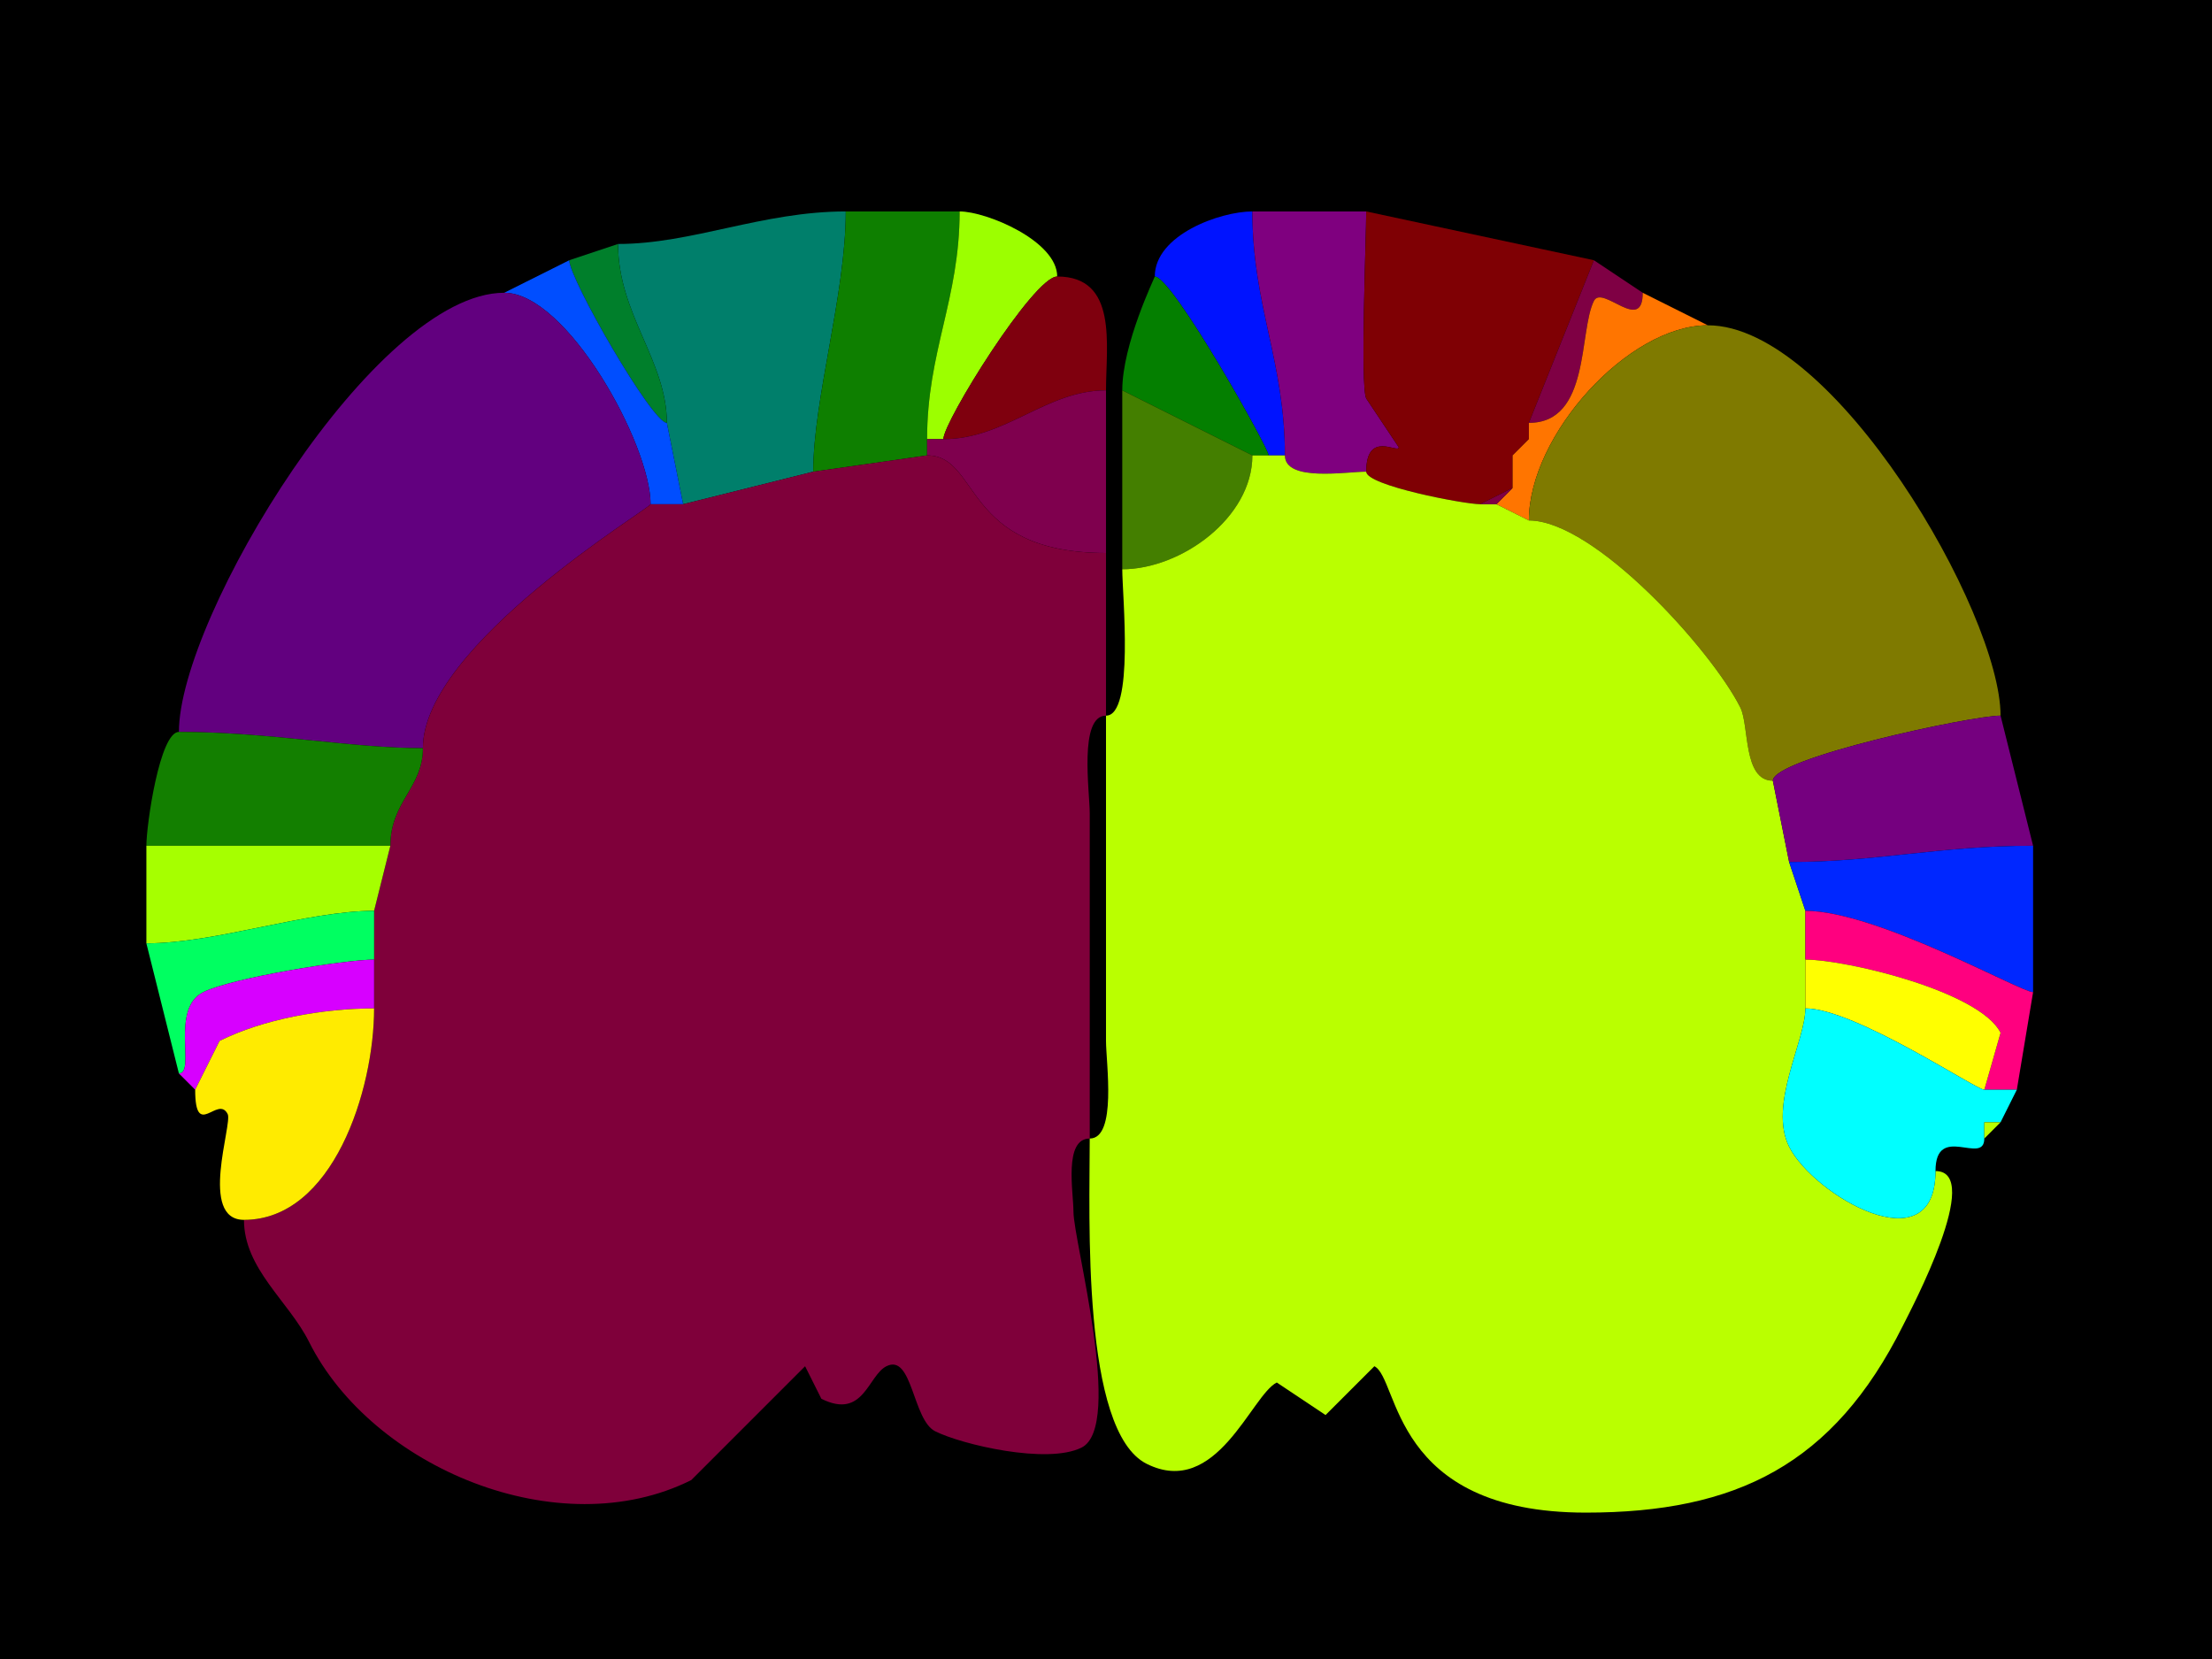 <svg xmlns="http://www.w3.org/2000/svg" xmlns:xlink="http://www.w3.org/1999/xlink" height="102" width="136">
<g>
<rect width="136" height="102" fill="#000000"  stroke-width="0" /> 
<path  fill="#007F6B" stroke-width="0" stroke="#007F6B" d = " M50 29 L42,31 C42,31 41,26 41,26 41,22.182 38,19.322 38,15 42.549,15 46.872,13 52,13 52,18.091 50,24.529 50,29  Z"/>

<path  fill="#0E7F00" stroke-width="0" stroke="#0E7F00" d = " M57 28 L50,29 C50,24.529 52,18.091 52,13 52,13 59,13 59,13 59,18.4 57,21.6 57,27 57,27 57,28 57,28  Z"/>

<path  fill="#9CFF00" stroke-width="0" stroke="#9CFF00" d = " M57 27 L58,27 C58,25.936 63.555,17 65,17 65,14.822 60.664,13 59,13 59,18.4 57,21.6 57,27  Z"/>

<path  fill="#0013FF" stroke-width="0" stroke="#0013FF" d = " M78 28 L79,28 C79,22.202 77,18.798 77,13 75.016,13 71,14.444 71,17 72.074,17 78,27.553 78,28  Z"/>

<path  fill="#7F007F" stroke-width="0" stroke="#7F007F" d = " M79 28 C79,29.643 82.766,29 84,29 84,26.419 86,27.919 86,27.5 86,27.5 84,24.5 84,24.5 83.624,23.748 84,14.529 84,13 84,13 77,13 77,13 77,18.798 79,22.202 79,28  Z"/>

<path  fill="#7F0004" stroke-width="0" stroke="#7F0004" d = " M93 30 L91,31 C90.031,31 84,29.853 84,29 84,26.419 86,27.919 86,27.5 86,27.5 84,24.5 84,24.5 83.624,23.748 84,14.529 84,13 84,13 98,16 98,16 98,16 94,26 94,26 94,26 94,27 94,27 94,27 93,28 93,28 93,28 93,30 93,30  Z"/>

<path  fill="#007F2B" stroke-width="0" stroke="#007F2B" d = " M35 16 C35,17.136 40.093,26 41,26 41,22.182 38,19.322 38,15 38,15 35,16 35,16  Z"/>

<path  fill="#004EFF" stroke-width="0" stroke="#004EFF" d = " M40 31 L42,31 C42,31 41,26 41,26 40.093,26 35,17.136 35,16 35,16 31,18 31,18 34.853,18 40,27.326 40,31  Z"/>

<path  fill="#7F0044" stroke-width="0" stroke="#7F0044" d = " M101 18 C101,20.553 98.51,17.48 98,18.5 97.057,20.386 97.786,26 94,26 94,26 98,16 98,16 98,16 101,18 101,18  Z"/>

<path  fill="#7F000E" stroke-width="0" stroke="#7F000E" d = " M68 24 C64.314,24 61.823,27 58,27 58,25.936 63.555,17 65,17 68.746,17 68,21.21 68,24  Z"/>

<path  fill="#047F00" stroke-width="0" stroke="#047F00" d = " M77 28 L78,28 C78,27.553 72.074,17 71,17 71,17.062 69,21.154 69,24 69,24 77,28 77,28  Z"/>

<path  fill="#62007F" stroke-width="0" stroke="#62007F" d = " M11 45 C16.552,45 21.578,46 26,46 26,39.65 40,31.24 40,31 40,27.326 34.853,18 31,18 23.056,18 11,37.945 11,45  Z"/>

<path  fill="#FF7500" stroke-width="0" stroke="#FF7500" d = " M92 31 L94,32 C94,26.747 100.115,20 105,20 105,20 101,18 101,18 101,20.553 98.51,17.48 98,18.5 97.057,20.386 97.786,26 94,26 94,26 94,27 94,27 94,27 93,28 93,28 93,28 93,30 93,30 93,30 92,31 92,31  Z"/>

<path  fill="#7F7A00" stroke-width="0" stroke="#7F7A00" d = " M123 44 C121.197,44 109,46.611 109,48 107.155,48 107.559,44.619 107,43.5 105.255,40.011 98.045,32 94,32 94,26.747 100.115,20 105,20 112.761,20 123,37.674 123,44  Z"/>

<path  fill="#7F004E" stroke-width="0" stroke="#7F004E" d = " M57 28 C60.293,28 59.126,34 68,34 68,34 68,24 68,24 64.314,24 61.823,27 58,27 58,27 57,27 57,27 57,27 57,28 57,28  Z"/>

<path  fill="#447F00" stroke-width="0" stroke="#447F00" d = " M77 28 C77,31.846 72.602,35 69,35 69,35 69,24 69,24 69,24 77,28 77,28  Z"/>

<path  fill="#7F0044" stroke-width="0" stroke="#7F0044" d = " M94 27 L93,28 C93,28 94,27 94,27  Z"/>

<path  fill="#7F003A" stroke-width="0" stroke="#7F003A" d = " M67 70 C65.385,70 66,73.31 66,74.5 66,76.305 69.112,87.694 66.5,89 64.389,90.056 59.127,88.814 57.5,88 56.101,87.3 56.104,83.198 54.5,84 53.363,84.569 53.1,87.3 50.5,86 L49.5,84 L42.5,91 C34.36,95.07 22.863,90.226 19,82.5 17.749,79.998 15,78.01 15,75 20.468,75 23,67.024 23,62 23,62 23,59 23,59 23,59 23,56 23,56 23,56 24,52 24,52 24,49.28 26,48.447 26,46 26,39.65 40,31.24 40,31 40,31 42,31 42,31 42,31 50,29 50,29 50,29 57,28 57,28 60.293,28 59.126,34 68,34 68,34 68,44 68,44 66.316,44 67,48.679 67,50 67,50 67,70 67,70  Z"/>

<path  fill="#BAFF00" stroke-width="0" stroke="#BAFF00" d = " M67 70 C67,74.778 66.484,87.992 70.5,90 74.801,92.15 76.932,85.784 78.5,85 L81.5,87 L84.5,84 C86.042,84.771 85.49,93 97.5,93 106.763,93 112.729,90.042 117,81.5 117.489,80.522 122,72 119,72 119,77.892 111.479,73.458 110,70.5 108.716,67.932 111,64.014 111,62 111,62 111,59 111,59 111,59 111,56 111,56 111,56 110,53 110,53 110,53 109,48 109,48 107.155,48 107.559,44.619 107,43.5 105.255,40.011 98.045,32 94,32 94,32 92,31 92,31 92,31 91,31 91,31 90.031,31 84,29.853 84,29 82.766,29 79,29.643 79,28 79,28 78,28 78,28 78,28 77,28 77,28 77,31.846 72.602,35 69,35 69,36.574 69.751,44 68,44 68,44 68,64 68,64 68,65.321 68.684,70 67,70  Z"/>

<path  fill="#7F0044" stroke-width="0" stroke="#7F0044" d = " M91 31 L92,31 C92,31 93,30 93,30 93,30 91,31 91,31  Z"/>

<path  fill="#75007F" stroke-width="0" stroke="#75007F" d = " M125 52 C119.196,52 115.43,53 110,53 110,53 109,48 109,48 109,46.611 121.197,44 123,44 123,44 125,52 125,52  Z"/>

<path  fill="#137F00" stroke-width="0" stroke="#137F00" d = " M9 52 C15.239,52 20.907,52 24,52 24,49.28 26,48.447 26,46 21.578,46 16.552,45 11,45 9.825,45 9,50.704 9,52  Z"/>

<path  fill="#A6FF00" stroke-width="0" stroke="#A6FF00" d = " M23 56 C18.871,56 13.259,58 9,58 9,58 9,52 9,52 15.239,52 20.907,52 24,52 24,52 23,56 23,56  Z"/>

<path  fill="#0027FF" stroke-width="0" stroke="#0027FF" d = " M111 56 C115.396,56 124.223,61 125,61 125,61 125,52 125,52 119.196,52 115.43,53 110,53 110,53 111,56 111,56  Z"/>

<path  fill="#00FF61" stroke-width="0" stroke="#00FF61" d = " M23 59 C21.258,59 14.268,60.116 12.5,61 10.439,62.03 12.057,66 11,66 11,66 9,58 9,58 13.259,58 18.871,56 23,56 23,56 23,59 23,59  Z"/>

<path  fill="#FF007F" stroke-width="0" stroke="#FF007F" d = " M122 67 L124,67 C124,67 125,61 125,61 124.223,61 115.396,56 111,56 111,56 111,59 111,59 113.505,59 121.726,60.952 123,63.5 123,63.5 122,67 122,67  Z"/>

<path  fill="#D700FF" stroke-width="0" stroke="#D700FF" d = " M11 66 L12,67 C12,67 13.5,64 13.5,64 16.157,62.671 19.823,62 23,62 23,62 23,59 23,59 21.258,59 14.268,60.116 12.5,61 10.439,62.03 12.057,66 11,66  Z"/>

<path  fill="#FFFF00" stroke-width="0" stroke="#FFFF00" d = " M111 62 C114.031,62 121.491,67 122,67 122,67 123,63.5 123,63.5 121.726,60.952 113.505,59 111,59 111,59 111,62 111,62  Z"/>

<path  fill="#FFEB00" stroke-width="0" stroke="#FFEB00" d = " M12 67 C12,70.12 13.394,67.287 14,68.5 14.304,69.108 12.199,75 15,75 20.468,75 23,67.024 23,62 19.823,62 16.157,62.671 13.5,64 13.5,64 12,67 12,67  Z"/>

<path  fill="#00FFFF" stroke-width="0" stroke="#00FFFF" d = " M122 70 C122,71.692 119,69.011 119,72 119,77.892 111.479,73.458 110,70.5 108.716,67.932 111,64.014 111,62 114.031,62 121.491,67 122,67 122,67 124,67 124,67 124,67 123,69 123,69 123,69 122,69 122,69 122,69 122,70 122,70  Z"/>

<path  fill="#BAFF00" stroke-width="0" stroke="#BAFF00" d = " M123 69 L122,70 C122,70 122,69 122,69 122,69 123,69 123,69  Z"/>

</g>
</svg>

